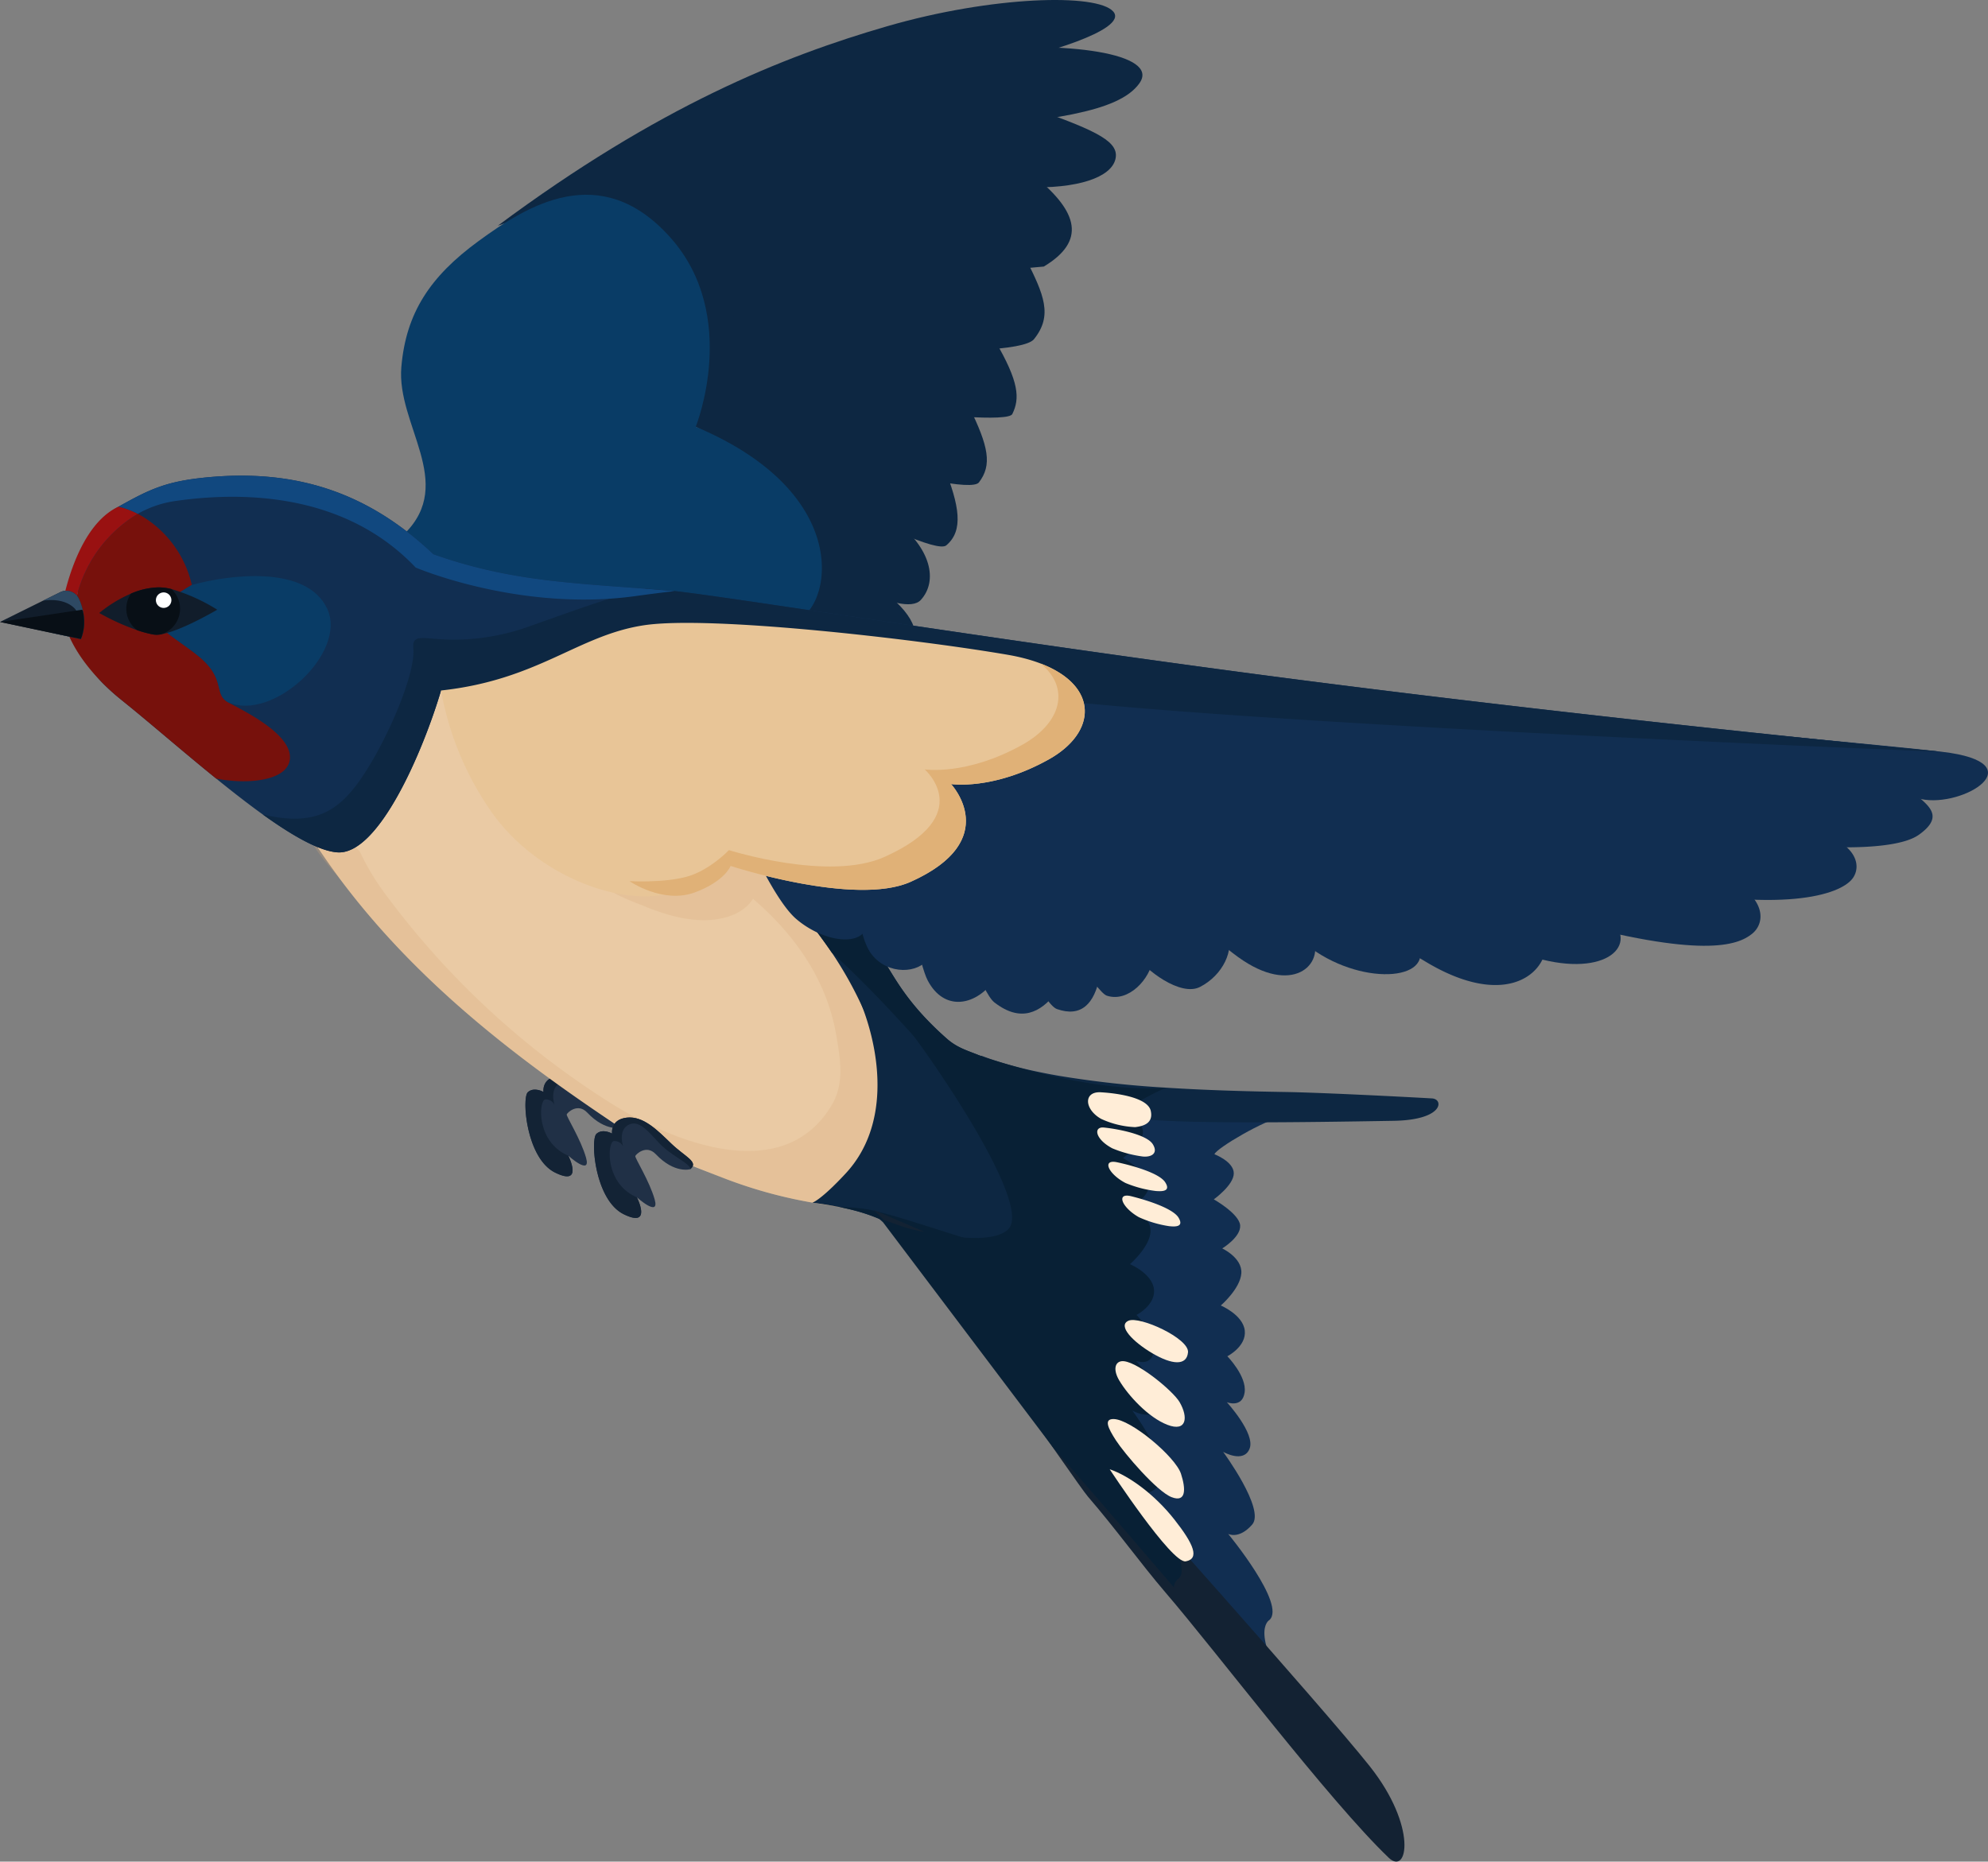 <svg id="Grupo_969560" data-name="Grupo 969560" xmlns="http://www.w3.org/2000/svg" xmlns:xlink="http://www.w3.org/1999/xlink" width="400" height="374.641" viewBox="0 0 400 374.641">
  <rect x="0" y="0" width="400" height="374.641" fill="#808080" stroke="none"/>
  <defs>
    <clipPath id="clip-path">
      <rect id="Rectángulo_341118" data-name="Rectángulo 341118" width="400" height="374.641" fill="none"/>
    </clipPath>
    <clipPath id="clip-path-3">
      <rect id="Rectángulo_341116" data-name="Rectángulo 341116" width="124.632" height="78.072" fill="none"/>
    </clipPath>
  </defs>
  <g id="Grupo_969559" data-name="Grupo 969559" clip-path="url(#clip-path)">
    <g id="Grupo_969558" data-name="Grupo 969558">
      <g id="Grupo_969557" data-name="Grupo 969557" clip-path="url(#clip-path)">
        <path id="Trazado_730106" data-name="Trazado 730106" d="M360.676,279.763s-3.161.95-6.923-3.02c-1.913-2.018-4,.01-4.128.364s2.87,5.062,3.9,8.757-3.579-.444-3.579-.444,3.162,6.259-2.653,3.4-6.73-15.012-5.5-16.168,3.152-.068,3.152-.068-.4-2.825,2.956-3.2,6.148,2.529,8.967,5.227,5.591,3.69,3.809,5.147" transform="translate(-235.597 -52.839)" fill="#203046"/>
        <path id="Trazado_730107" data-name="Trazado 730107" d="M360.676,279.763c.2-1.034-3.843-2.73-6.1-5.108s-4.181-4.946-6.333-3.813c-2.047,1.068-1.161,4.051-1.065,4.363a1.941,1.941,0,0,0-1.88-1.11c-1.284.185-1.912,8.516,4.649,11.326,0,0,3.162,6.259-2.653,3.4s-6.73-15.012-5.5-16.168,3.152-.068,3.152-.068-.4-2.825,2.956-3.2,6.148,2.529,8.967,5.227,5.591,3.69,3.809,5.147" transform="translate(-235.597 -52.839)" fill="#132335"/>
        <path id="Trazado_730108" data-name="Trazado 730108" d="M218.49,45.421c32.37-24.059,57.377-34.066,78.379-40.15s42.253-6.677,45.466-2.933-15.7,9.036-22.468,10.185-38.247,7.633-55.76,15.43S218.49,45.421,218.49,45.421" transform="translate(-118.328 0)" fill="#0d2742"/>
        <path id="Trazado_730109" data-name="Trazado 730109" d="M327.373,19.089c4.383-6.1-15.208-8.595-33.83-6.653S217.42,35.938,211.654,43.1l13.387,2.917s34.7-14.565,61.1-17.188c23.471-2.332,37-3.837,41.234-9.737" transform="translate(-98.129 -2.313)" fill="#0d2742"/>
        <path id="Trazado_730110" data-name="Trazado 730110" d="M300.9,27.6c11.882,4.257,16.332,6.4,15.415,9.918S309,43.478,298.024,43.093s-67.788,8.783-74.862,11.353-4.35-5.331-4.35-5.331,41.692-21.252,61.888-21.38Z" transform="translate(-91.901 -5.415)" fill="#0d2742"/>
        <path id="Trazado_730111" data-name="Trazado 730111" d="M307.358,44.373c8.533,7,10.167,12.845,1.643,17.974,0,0-71.7,6.71-75.661,3.416s-4.01-11.9-4.01-11.9Z" transform="translate(-98.977 -8.705)" fill="#0d2742"/>
        <path id="Trazado_730112" data-name="Trazado 730112" d="M308.422,64.748c3.652,7.221,5.506,11.442,1.662,16.213s-60.732,1.471-68.22-1.86-5.46-9.34-5.46-9.34Z" transform="translate(-102.041 -12.701)" fill="#0d2742"/>
        <path id="Trazado_730113" data-name="Trazado 730113" d="M306.761,83.929c4.927,8.386,5.029,11.707,3.506,14.809s-58.3-4.264-64.6-11.513,1.174-8.661,1.174-8.661Z" transform="translate(-106.582 -15.412)" fill="#0d2742"/>
        <path id="Trazado_730114" data-name="Trazado 730114" d="M309.528,99.338c3.982,8.038,4.689,11.772,2.01,15.268s-52.465-11.523-58.43-17.954.551-7.313.551-7.313Z" transform="translate(-114.57 -17.525)" fill="#0d2742"/>
        <path id="Trazado_730115" data-name="Trazado 730115" d="M310.1,112.885c3.3,8.166,4.066,13.12.579,16.066s-50.406-23.868-50.406-23.868-4.133-3.262-1.455-6.758,51.282,14.56,51.282,14.56" transform="translate(-120.278 -19.2)" fill="#0d2742"/>
        <path id="Trazado_730116" data-name="Trazado 730116" d="M297.909,126.794c7.193,5.5,8.616,12.083,5.12,15.91s-20.81-5.909-27.379-12.753-10.791-18-10.791-18Z" transform="translate(-117.759 -21.961)" fill="#0d2742"/>
        <path id="Trazado_730117" data-name="Trazado 730117" d="M289.6,143.694c7.074,3.936,11.231,9.874,8.616,12.083s-22.731-3.743-27.974-7.761,4.294-12.153,4.294-12.153Z" transform="translate(-114.959 -26.652)" fill="#0d2742"/>
        <path id="Trazado_730118" data-name="Trazado 730118" d="M370.3,134.576c7.418.179,15.1-24.747-19.009-39.128,0,0,8.973-22.269-5.093-38.069s-28.9-6.4-38.633.718-14.584,14.451-15.51,25.352c-.985,11.594,10.99,23.239.669,33.5S370.3,134.576,370.3,134.576" transform="translate(-211.303 -9.564)" fill="#093c66"/>
        <path id="Trazado_730119" data-name="Trazado 730119" d="M376.6,271.1a100.049,100.049,0,0,1-11.172-.113c-1.758-.113-3.563-.285-5.393-.51a93.047,93.047,0,0,1-22.42-5.626c-6-2.329-12.344-4.572-18.486-8.648-20.964-13.923-46.736-32.2-64.474-59.96a5.016,5.016,0,0,1-.575-2.264c-.838-10.97,11.4-50.025,21.654-51.965,11.2-2.12,35.048,6.819,58.2,28.811,6.663,6.329,12.377,14.34,17.776,22.937,3.878,6.167,7.6,12.635,11.393,19.015,4.973,8.357,9.979,18.471,13.482,25.6a48.026,48.026,0,0,0,5.206,7.96,25.359,25.359,0,0,1,3.648,5.727c6.634,16.942-1.516,18.7-8.837,19.035" transform="translate(-192.092 -27.799)" fill="#eacaa4"/>
        <g id="Grupo_969556" data-name="Grupo 969556" transform="translate(62.186 165.146)" opacity="0.25">
          <g id="Grupo_969555" data-name="Grupo 969555">
            <g id="Grupo_969554" data-name="Grupo 969554" clip-path="url(#clip-path-3)">
              <path id="Trazado_730120" data-name="Trazado 730120" d="M355.213,279.651a93.22,93.22,0,0,0,11.96,2.777c2.441.4,7.62,1.794,9.459.65,1.316-.819,15.383-24.768,12.918-28.634-6.863-10.767-23.912-44.354-27.481-48.8-.969-1.207-43.078,3.253-39.263,10.991,1.492,3.027,7.056,4.892,9.725,5.987,4.073,1.67,8.537,3.048,12.991,2.844,3.352-.154,7.116-1.28,9.01-4.275,8.37,7.166,14.77,16.216,16.7,27.2.862,4.917,1.772,9.863-.85,14.284-9.758,16.454-31.932,7.487-44.4-.334a166.348,166.348,0,0,1-44.816-41.3,50.434,50.434,0,0,1-5.608-9.079c-1.079-2.419-10.318-6.063-10.347-4.147-.04,2.688,4.991,7.747,6.569,9.845q3.823,5.08,8.068,9.824c10.554,11.838,22.8,22.016,35.665,31.243,12.459,8.937,24.915,16.442,39.7,20.925" transform="translate(-265.208 -205.448)" fill="#d6a978"/>
            </g>
          </g>
        </g>
        <path id="Trazado_730121" data-name="Trazado 730121" d="M298.342,251.416a7.364,7.364,0,0,1-1.545.856,23.54,23.54,0,0,1-7.961,1.251,74.519,74.519,0,0,0-3.279-8.075,78.03,78.03,0,0,0-6.179-11.014,127.211,127.211,0,0,0-13.551-16.557L284.94,227.9c1.7,2.843,3.392,5.651,5.018,8.4,3.147,5.324,6.082,10.417,8.385,15.117" transform="translate(-112.022 -42.74)" fill="#0d2742"/>
        <path id="Trazado_730122" data-name="Trazado 730122" d="M278.522,304.227a23.793,23.793,0,0,1-2.312,1.529,23.217,23.217,0,0,1-5.87,2.466c-8.336,2.252-17.933.01-26.365-6.688-.034-.023-.053-.049-.087-.072-9.518-7.6-14.145-10.371-22.576-12.029-1.66-.33-3.458-.621-5.472-.884,0,0,1.648-.428,6.728-5.91,8.832-9.54,7.017-23.776,3.354-33.419-.517-1.375-1.082-2.66-1.645-3.821a10.155,10.155,0,0,1-1.013-3.919c-.145-3.129,1.377-5.616,4.818-3.688a7.176,7.176,0,0,1,2.241,2.28c2.067,3.022,4.479,8.338,12.593,15.484,3.76,3.3,7.4,2.446,11.847,6.857q3.219,3.194,5.971,6.387c14.5,16.72,19.65,32.493,17.787,35.424" transform="translate(-52.389 -46.515)" fill="#0d2742"/>
        <path id="Trazado_730123" data-name="Trazado 730123" d="M285.935,304.251a7.931,7.931,0,0,1-3.669.2c-5.613-.549-15.976-3.437-26.364-6.687-.034-.023-.054-.05-.087-.072-9.519-7.6-14.146-10.37-22.576-12.029a38.133,38.133,0,0,1,4.411.272c9.182,1.061,41.308,14.894,44.928,8.935,2.019-3.323-17-24.219-33.488-42.593-4.8-5.37-9.582-10.414-13.9-14.564-1.211-1.17-2.391-2.258-3.521-3.275a127.243,127.243,0,0,0-13.55-16.557L237.232,227.9c1.7,2.843,3.391,5.651,5.018,8.4,2.067,3.023,4.479,8.339,12.593,15.485,3.761,3.3,7.4,2.446,11.847,6.858q3.221,3.193,5.971,6.386c2.674,3.831,4.914,6.96,6.627,8.965,7.312,8.558,11.619,22.227,8.849,27.989a4.48,4.48,0,0,1-2.2,2.269" transform="translate(-64.313 -42.74)" fill="#082035"/>
        <path id="Trazado_730124" data-name="Trazado 730124" d="M436.673,194.895c-3.665-.281-9.031-3.361-14.956-7.609-3.035-2.181-6.226-4.675-9.4-7.247-6.791-5.492-13.548-11.392-18.765-15.577l-.571-.463a42.452,42.452,0,0,1-3.528-3.194c-.173-.18-.343-.346-.5-.527-6.152-6.646-2.206-9.451-4.41-17.188-.041-.139-.073-.272-.106-.405-1.33-5.514,1.414-13.512,8.259-17.372,6.2-3.487,9.585-5.1,17.657-5.875,17.718-1.719,32.286,2.792,45.649,15.45a12.012,12.012,0,0,1,3.116,5.007c1.133,3.4,1.144,7.557.588,12.2-.219,1.785-.543,3.67-.96,5.654-.273,1.268-.667,2.822-1.179,4.567-3.57,12.067-12.549,33.224-20.891,32.575" transform="translate(-368.823 -23.361)" fill="#112e51"/>
        <path id="Trazado_730125" data-name="Trazado 730125" d="M456.127,181.911c-6.79-5.491-13.548-11.392-18.765-15.577l-.571-.463c-1.319-1.084-2.488-2.152-3.527-3.193-.174-.179-.344-.346-.5-.528-7.8-8.091-7.724-14.494-7.724-14.494s.117-.732.367-1.931l2.2,1.907a21.44,21.44,0,0,1,.642-3.075,26.989,26.989,0,0,1,12.114-15.925,21.762,21.762,0,0,1,10.866,14.332s-6.68,3.726-7.249,6.295,7.323,6.175,10.47,9.8,1.5,6.046,4.056,7.5,13.35,6.44,12.414,11.715c-.732,4.147-8.631,4.872-14.79,3.641" transform="translate(-412.634 -25.233)" fill="#77110c"/>
        <path id="Trazado_730126" data-name="Trazado 730126" d="M429.4,169.615c-2.56-1.45-.908-3.872-4.056-7.5s-11.038-7.23-10.469-9.8,7.248-6.294,7.248-6.294c7.476-2.074,23.049-4.1,27.226,4.739s-10.927,22.858-19.949,18.852" transform="translate(-383.531 -28.295)" fill="#093c66"/>
        <path id="Trazado_730127" data-name="Trazado 730127" d="M466.983,151.542s-7.234,4.284-11.289,4.956c-.006.009-.006.009-.028.006a4.593,4.593,0,0,1-1.517.038,22.917,22.917,0,0,1-3.294-.879,46.247,46.247,0,0,1-7.613-3.453,26.554,26.554,0,0,1,6.382-3.9,14.726,14.726,0,0,1,5.564-1.259,10.7,10.7,0,0,1,2.577.341,36.748,36.748,0,0,1,9.218,4.153" transform="translate(-423.275 -28.846)" fill="#111d2b"/>
        <path id="Trazado_730128" data-name="Trazado 730128" d="M462.424,154.389a5.33,5.33,0,0,1-2.868,2.11c-.006.009-.006.009-.028.006a4.593,4.593,0,0,1-1.517.038,22.949,22.949,0,0,1-3.294-.879,5.391,5.391,0,0,1-1.231-7.356,14.726,14.726,0,0,1,5.564-1.259,10.741,10.741,0,0,1,2.577.341,5.387,5.387,0,0,1,.8,7" transform="translate(-427.137 -28.846)" fill="#080f16"/>
        <path id="Trazado_730129" data-name="Trazado 730129" d="M5.436,167.6s158.318,14.349,177.2,16.578,4.253,11.327-4.266,9.51S0,172.326,0,172.326Z" transform="translate(208.151 -32.879)" fill="#112e51"/>
        <path id="Trazado_730130" data-name="Trazado 730130" d="M191.765,202.056c-4.574,3.239-20.775,3.8-49.54-1.175-46.473-8.036-128.349-27.4-128.349-27.4A461.494,461.494,0,0,1,77.462,177.8c32.275,4.706,109.674,12.627,114.785,17.049,2.418,2.092,3.908,4.1-.481,7.212" transform="translate(194.274 -34.029)" fill="#112e51"/>
        <path id="Trazado_730131" data-name="Trazado 730131" d="M189.047,200.385C200,202.532,201.1,207.848,199,210.5c-2.446,3.1-13.8,7.226-43.464.972S32.9,177.317,32.9,177.317l4.941-5.946Z" transform="translate(173.678 -33.617)" fill="#112e51"/>
        <path id="Trazado_730132" data-name="Trazado 730132" d="M198.271,211.934c7.45,3.6,7.669,8.7,4.764,11.01s-10.081,5.029-39.2-3S56.946,182.853,56.946,182.853l4.248-4.5Z" transform="translate(149.456 -34.988)" fill="#112e51"/>
        <path id="Trazado_730133" data-name="Trazado 730133" d="M214.81,220.679c5.634,5.615-1.752,12.111-16.543,7.35S91.95,181.862,91.95,181.862Z" transform="translate(109.388 -35.675)" fill="#112e51"/>
        <path id="Trazado_730134" data-name="Trazado 730134" d="M220.35,225.964c-.541,6.432-9.074,12.443-24.361,3.2-13.393-8.095-70.082-37.231-83.623-44.592a3.085,3.085,0,0,1-1.81-2.713l96.838,38.818Z" transform="translate(90.782 -35.675)" fill="#112e51"/>
        <path id="Trazado_730135" data-name="Trazado 730135" d="M225.141,225.121c4.661,7.909-10.161,9.483-21.057,1.611-5.757-4.159-62.014-43.979-62.014-43.979Z" transform="translate(59.777 -35.85)" fill="#112e51"/>
        <path id="Trazado_730136" data-name="Trazado 730136" d="M231.55,224.612c2.533,5.718-4.127,11.99-14.973,4.152s-48.05-43.126-48.05-43.126S165,178.129,193.755,198.4s37.795,26.211,37.795,26.211" transform="translate(32.556 -36.149)" fill="#112e51"/>
        <path id="Trazado_730137" data-name="Trazado 730137" d="M238.4,223.719c1.638,3.778-.875,8.919-5.453,11.252-3.908,1.993-10.993-3.393-13.2-6.668s-29.9-43-29.9-43l8.251,3.186Z" transform="translate(8.492 -36.35)" fill="#112e51"/>
        <path id="Trazado_730138" data-name="Trazado 730138" d="M250.372,229.051c-.551,4.06-4.92,8.843-9.276,7.425S209.012,184,209.012,184l7.714,1.047Z" transform="translate(-18.383 -36.095)" fill="#112e51"/>
        <path id="Trazado_730139" data-name="Trazado 730139" d="M256.79,232.471c-1.073,5.477-3.711,8.262-8.606,6.551-5.565-1.945-25.85-55.767-25.85-55.767l6.545,1.136Z" transform="translate(-35.51 -35.949)" fill="#112e51"/>
        <path id="Trazado_730140" data-name="Trazado 730140" d="M265.17,235.916c-2.986,3.731-6.923,5.925-12.283,1.753-5.022-3.908-19.442-54.43-19.442-54.43l10.005.611Z" transform="translate(-52.819 -35.946)" fill="#112e51"/>
        <path id="Trazado_730141" data-name="Trazado 730141" d="M271.919,233.579c-3.606,4.639-9.717,5.795-13.006-.44s-9.691-50.517-9.691-50.517l3.654.5Z" transform="translate(-72.251 -35.824)" fill="#112e51"/>
        <path id="Trazado_730142" data-name="Trazado 730142" d="M316.825,178.5c-6.316-.24-170.839-6.844-192.608-12.555-22.2-5.822-80.391-1.14-92.915.965-9.286,1.568-13.668,1.832-16.338-.74a10.338,10.338,0,0,1-2.318-3.773,20.137,20.137,0,0,1-.952-6.772,89.76,89.76,0,0,1,1.09-13.093c.329-2.289.616-3.794.616-3.794,14.783,5.225,26.631,5.738,42.847,6.96,1.547.118,3.137.243,4.782.378.268.023.59.058.962.089a.041.041,0,0,1,.031.008c11.784,1.259,70.172,10.744,127.638,18.112,62.167,7.972,123.4,13.857,127.164,14.214" transform="translate(73.775 -27.217)" fill="#112e51"/>
        <path id="Trazado_730143" data-name="Trazado 730143" d="M349.4,180.2c-6.316-.24-170.839-6.844-192.608-12.555-22.2-5.822-80.391-1.14-92.915.965-9.286,1.568-13.668,1.832-16.338-.74-3.57,12.068-12.548,33.224-20.891,32.575-3.665-.281-9.031-3.36-14.956-7.608,10.208,2.375,15.1-.4,19.89-7.434,5.058-7.419,10.837-20.777,10.384-25.965-.165-1.837.542-2.168,2.3-2.113,1.248.049,3.021.285,5.409.324a45.087,45.087,0,0,0,16.07-2.842c9.677-3.407,16.738-6.046,23.074-7.408,1.547.118,3.137.243,4.782.378,9,.744,69.309,10.6,128.631,18.209C284.4,173.961,345.64,179.846,349.4,180.2" transform="translate(41.201 -28.915)" fill="#0d2742"/>
        <path id="Trazado_730144" data-name="Trazado 730144" d="M457.559,150.753a1.558,1.558,0,1,1-.409-2.164,1.557,1.557,0,0,1,.409,2.164" transform="translate(-423.344 -29.095)" fill="#fff"/>
        <path id="Trazado_730145" data-name="Trazado 730145" d="M302.825,221.791c-1.912,3.131-8.9,1.881-13.858-2.389-4.085-3.515-9.122-14.757-9.122-14.757l7.55-28.858,5.539.007,9.873,31.087a21.859,21.859,0,0,1,.777,9.906Z" transform="translate(-128.783 -34.484)" fill="#112e51"/>
        <path id="Trazado_730146" data-name="Trazado 730146" d="M278.684,228.616c-1.913,3.132-8.169,3.524-11.479-.729s-3.434-16.757-3.434-16.757l-.518-28.518,5.54.007,11.418,35.949Z" transform="translate(-91.823 -35.823)" fill="#112e51"/>
        <path id="Trazado_730147" data-name="Trazado 730147" d="M226.077,169.55c19.64-2.133,27.54-11.137,40.877-13.134s54.859,2.805,73.123,5.944S359.7,177.1,348.33,183.435c-11.213,6.254-19.635,4.947-19.635,4.947s10.6,11.267-8.124,19.668c-11.182,5.018-36.229-3.187-36.229-3.187s-3.167,4.862-15.038,6.009c-10.451,1.01-25.523-5.5-33.631-17.68a61.664,61.664,0,0,1-9.595-23.642" transform="translate(-137.337 -30.591)" fill="#e8c597"/>
        <path id="Trazado_730148" data-name="Trazado 730148" d="M243.389,277.265c-3.087.41-13.021,6.2-13.406,7.419,0,0,3.881,1.463,3.891,3.833s-4.019,5.244-4.019,5.244,5.12,2.9,5.3,5.239-3.606,4.64-3.606,4.64,4.046,1.871,3.845,4.985-4.133,6.5-4.133,6.5,4.487,1.876,4.826,5.065-3.51,5.149-3.51,5.149,3.923,4,3.482,7.251-3.578,2-3.578,2,5.763,6.294,4.579,9.331-5.326.657-5.326.657,8.52,11.574,5.845,14.63-4.831,1.88-4.831,1.88,11.746,14.217,8.291,17.332c0,0-4.565,2.359,5.749,17.374,0,0-23.513-26.232-29.262-33.847s-44.8-57.9-44.8-57.9,28.563,9.715,34.078,4.014S184.018,267.1,184.018,267.1Z" transform="translate(14.373 -52.396)" fill="#112e51"/>
        <path id="Trazado_730149" data-name="Trazado 730149" d="M245.954,414.93c9.556,12.07,7.628,22.045,3.772,18.356-11.931-11.412-34.575-41.346-44.928-53.394-4.927-5.749-10.184-13.042-15.591-19.279-2.474-2.858-31.177-45.58-41.032-55.649l-.008-.006c-.673-.693-1.372-1.367-2.1-2.034l8.29,3.545,1.611.691s35.875,45.829,36.99,47.23c0,0,43.5,48.55,53,60.54" transform="translate(29.692 -59.424)" fill="#132233"/>
        <path id="Trazado_730150" data-name="Trazado 730150" d="M230.5,272.9c2.358.133,2.38,4.331-7.711,4.505-19.4.334-40.572.57-49.35-.252-1.851-.178-6.871-.965-8.676-1.321-15.968-3.143-26.693-10-27.067-10.587l-.009-.006c-.777-1.245,2.209-.909,2.209-.909,1,.388,2.053.747,3.129,1.085a81.455,81.455,0,0,0,8.282,2.147q2.117.445,4.354.825a203.186,203.186,0,0,0,21.316,2.348c7.728.5,15.81.737,23.9.869,6.734.109,21.362.83,29.624,1.294" transform="translate(57.639 -51.846)" fill="#0d2742"/>
        <path id="Trazado_730151" data-name="Trazado 730151" d="M310.416,185.432c9.783-5.456,10.131-14.806-1.606-19.306,5.973,4.887,4.267,11.911-3.7,16.353-11.213,6.254-19.635,4.946-19.635,4.946s10.63,9.219-8.095,17.62c-11.182,5.018-31.292-1.375-31.292-1.375s-3.774,4.013-8.4,5.325-11.606.922-11.606.922,6.728,4.661,13.174,2.255c6.035-2.254,7.17-5.313,7.17-5.313s25.047,8.2,36.229,3.188c18.724-8.4,8.123-19.669,8.123-19.669s8.423,1.307,19.635-4.946" transform="translate(-99.423 -32.589)" fill="#e0b177"/>
        <path id="Trazado_730152" data-name="Trazado 730152" d="M261.188,369.867a2.292,2.292,0,0,1,.944-1.746,1.937,1.937,0,0,0,.578-1.047,6.133,6.133,0,0,0-.387-2.938l-.025-.016c-.09-.284-.195-.565-.318-.871l-.009-.006c-2.2-5.269-8.129-12.455-8.129-12.455a2.922,2.922,0,0,0,2.211.029,5.3,5.3,0,0,0,1.815-1.092,10.014,10.014,0,0,0,.805-.818c1.385-1.581-.232-5.444-2.12-8.8l-.009-.006a.01.01,0,0,1,0-.015,63.851,63.851,0,0,0-3.715-5.809,6.448,6.448,0,0,0,3.574.847,2.263,2.263,0,0,0,1.752-1.5c.774-1.985-1.427-5.37-3.04-7.468l-.017-.011c-.855-1.113-1.522-1.851-1.522-1.851s2.742,1.092,3.46-1.424a3.771,3.771,0,0,0,.119-.572c.287-2.083-1.236-4.476-2.352-5.928a17.392,17.392,0,0,0-1.13-1.324s3.849-1.96,3.51-5.148-4.826-5.064-4.826-5.064,3.931-3.382,4.133-6.5a3.678,3.678,0,0,0-.595-2.217l-.009-.006a8.375,8.375,0,0,0-3.24-2.764,13.03,13.03,0,0,0,2.061-1.613,6.018,6.018,0,0,0,1.332-1.863,2.488,2.488,0,0,0,.212-1.162c-.087-1.119-1.305-2.368-2.548-3.364l-.009-.006a23.457,23.457,0,0,0-2.742-1.869s.464-.337,1.082-.865a9.633,9.633,0,0,0,2.758-3.466,2.511,2.511,0,0,0,.179-.913,2.375,2.375,0,0,0-.352-1.2c-.943-1.654-3.538-2.634-3.538-2.634a.133.133,0,0,1,.031-.064,11.523,11.523,0,0,1,3.379-2.428c.418-.233.855-.477,1.3-.715,1.224-.656,2.558-1.311,3.823-1.866-17.568,1.354-42.732-8.053-45.511-9.381-1.506-.719-5.636-2.34-6.678-2.891,5.634,7.2,25.24,35.788,20.474,40.719-2.751,2.843-11.222,1.86-19.034.144l-.009,0c-2.146-.466-5.112-1.764-7.032-2.272l.85.768,34.3,45.437c.394.453.8.912,1.2,1.37l2.021,2.311q1.993,2.285,3.89,4.469.95,1.094,1.878,2.165c5.407,6.237,10.308,11.969,15.235,17.717" transform="translate(-24.999 -50.424)" fill="#082035"/>
        <path id="Trazado_730153" data-name="Trazado 730153" d="M465.323,147.278l-2.2-1.906c.983-4.442,4.035-15.3,11.1-18.54a17.178,17.178,0,0,1,3.856,1.447A26.986,26.986,0,0,0,465.965,144.2a21.524,21.524,0,0,0-.641,3.074" transform="translate(-450.353 -24.88)" fill="#911"/>
        <path id="Trazado_730154" data-name="Trazado 730154" d="M440.613,142.314c-2.272.261-4.9.59-7.919,1.008-15.277,2.114-29.557-1.03-37.556-3.428-1.469-.447-2.719-.855-3.731-1.213-1.883-.655-2.919-1.1-2.919-1.1-14.831-15.655-36.317-15.149-48.465-13.378a21.29,21.29,0,0,0-7.449,2.56,17.151,17.151,0,0,0-3.856-1.446c6.2-3.488,9.585-5.1,17.657-5.876,17.718-1.719,32.286,2.792,45.648,15.45,14.783,5.225,26.631,5.737,42.847,6.961,1.547.117,3.137.242,4.783.378.268.023.589.057.961.088" transform="translate(-304.845 -23.361)" fill="#11487f"/>
        <path id="Trazado_730155" data-name="Trazado 730155" d="M492.836,157.627l-16.278-3.447,8.661-4.284,3.437-1.7a2.806,2.806,0,0,1,3.776,1.293c0,.014.011.019.014.034a12,12,0,0,1,.8,2.493l.006.029a9.6,9.6,0,0,1-.254,5.161Z" transform="translate(-476.558 -29.015)" fill="#111d2b"/>
        <path id="Trazado_730156" data-name="Trazado 730156" d="M202.406,355.269c3.458.035,12.45,7.6,13.557,11.017.963,2.969,1.108,5.856-1.879,4.707s-9.514-8.815-11.189-11.4-2.47-4.345-.489-4.325" transform="translate(21.66 -69.692)" fill="#ffedd7"/>
        <path id="Trazado_730157" data-name="Trazado 730157" d="M202.207,340.8c2.637-.5,10.422,5.894,11.77,8.217,1.795,3.088,1.416,6.058-2.447,4.571s-7.907-5.916-9.693-8.927c-1.19-2.006-.949-3.611.369-3.861" transform="translate(23.364 -66.849)" fill="#ffedd7"/>
        <path id="Trazado_730158" data-name="Trazado 730158" d="M198.886,367.84c3.874,1.311,8.994,5.023,12.983,10.07s5.127,7.931,2.326,8.461-15.309-18.532-15.309-18.532" transform="translate(24.389 -72.158)" fill="#ffedd7"/>
        <path id="Trazado_730159" data-name="Trazado 730159" d="M212.975,336.985c.27-2.8-9.737-7.37-11.986-6.362s.92,4.264,4.846,6.567,6.876,2.54,7.14-.2" transform="translate(26.06 -64.83)" fill="#ffedd7"/>
        <path id="Trazado_730160" data-name="Trazado 730160" d="M211.557,286.458c-3.458-1.837-3.851-4.4-1.643-4.173,3.2.332,8.636,1.485,9.8,3.348s-.3,2.661-2.039,2.478a23.994,23.994,0,0,1-6.121-1.653" transform="translate(12.232 -55.372)" fill="#ffedd7"/>
        <path id="Trazado_730161" data-name="Trazado 730161" d="M208.913,295.125c-3.469-1.818-4.81-4.839-1.667-4.163s8.493,2.177,9.672,4.034-.65,1.844-1.874,1.749a23.058,23.058,0,0,1-6.131-1.62" transform="translate(17.536 -57.058)" fill="#ffedd7"/>
        <path id="Trazado_730162" data-name="Trazado 730162" d="M205.5,303.668c-3.41-1.925-4.657-4.987-1.535-4.213s8.421,2.442,9.54,4.333-.706,1.823-1.928,1.69a23.009,23.009,0,0,1-6.077-1.81" transform="translate(23.639 -58.719)" fill="#ffedd7"/>
        <path id="Trazado_730163" data-name="Trazado 730163" d="M212.1,278.815c-3.422-1.924-3.6-5.56-.046-5.353s9.441,1.114,10.025,3.73-1.662,3.1-3.126,3.283a18.027,18.027,0,0,1-6.853-1.66" transform="translate(9.461 -53.643)" fill="#ffedd7"/>
        <path id="Trazado_730164" data-name="Trazado 730164" d="M482.867,151.413c-1.327-1.324-3.586-1.915-6.309-1.517l3.434-1.694a2.8,2.8,0,0,1,3.78,1.294l.013.028a10.747,10.747,0,0,1,.553,7.683l-.162.419-5.686-1.2c4.012-.554,6.1-3.293,4.378-5.011" transform="translate(-467.896 -29.015)" fill="#2e4963"/>
        <path id="Trazado_730165" data-name="Trazado 730165" d="M492.836,158.555l-16.278-3.447,16.543-2.471.146.309.006.029a9.6,9.6,0,0,1-.254,5.161Z" transform="translate(-476.558 -29.942)" fill="#080f16"/>
        <path id="Trazado_730166" data-name="Trazado 730166" d="M343.5,290.184s-3.161.95-6.923-3.019c-1.914-2.019-4,.009-4.129.363s2.87,5.061,3.9,8.757-3.579-.444-3.579-.444,3.162,6.259-2.653,3.4-6.731-15.012-5.5-16.167,3.152-.069,3.152-.069-.4-2.825,2.956-3.2,6.148,2.529,8.967,5.227,5.592,3.689,3.809,5.147" transform="translate(-204.619 -54.883)" fill="#203046"/>
        <path id="Trazado_730167" data-name="Trazado 730167" d="M343.5,290.184c.2-1.034-3.843-2.73-6.1-5.108-2.274-2.376-4.181-4.946-6.333-3.813-2.047,1.068-1.161,4.051-1.064,4.363a1.942,1.942,0,0,0-1.88-1.11c-1.284.185-1.913,8.516,4.648,11.326,0,0,3.162,6.259-2.653,3.4s-6.731-15.012-5.5-16.167,3.152-.069,3.152-.069-.4-2.825,2.956-3.2,6.148,2.529,8.967,5.227,5.592,3.689,3.809,5.147" transform="translate(-204.619 -54.883)" fill="#132335"/>
      </g>
    </g>
  </g>
</svg>
